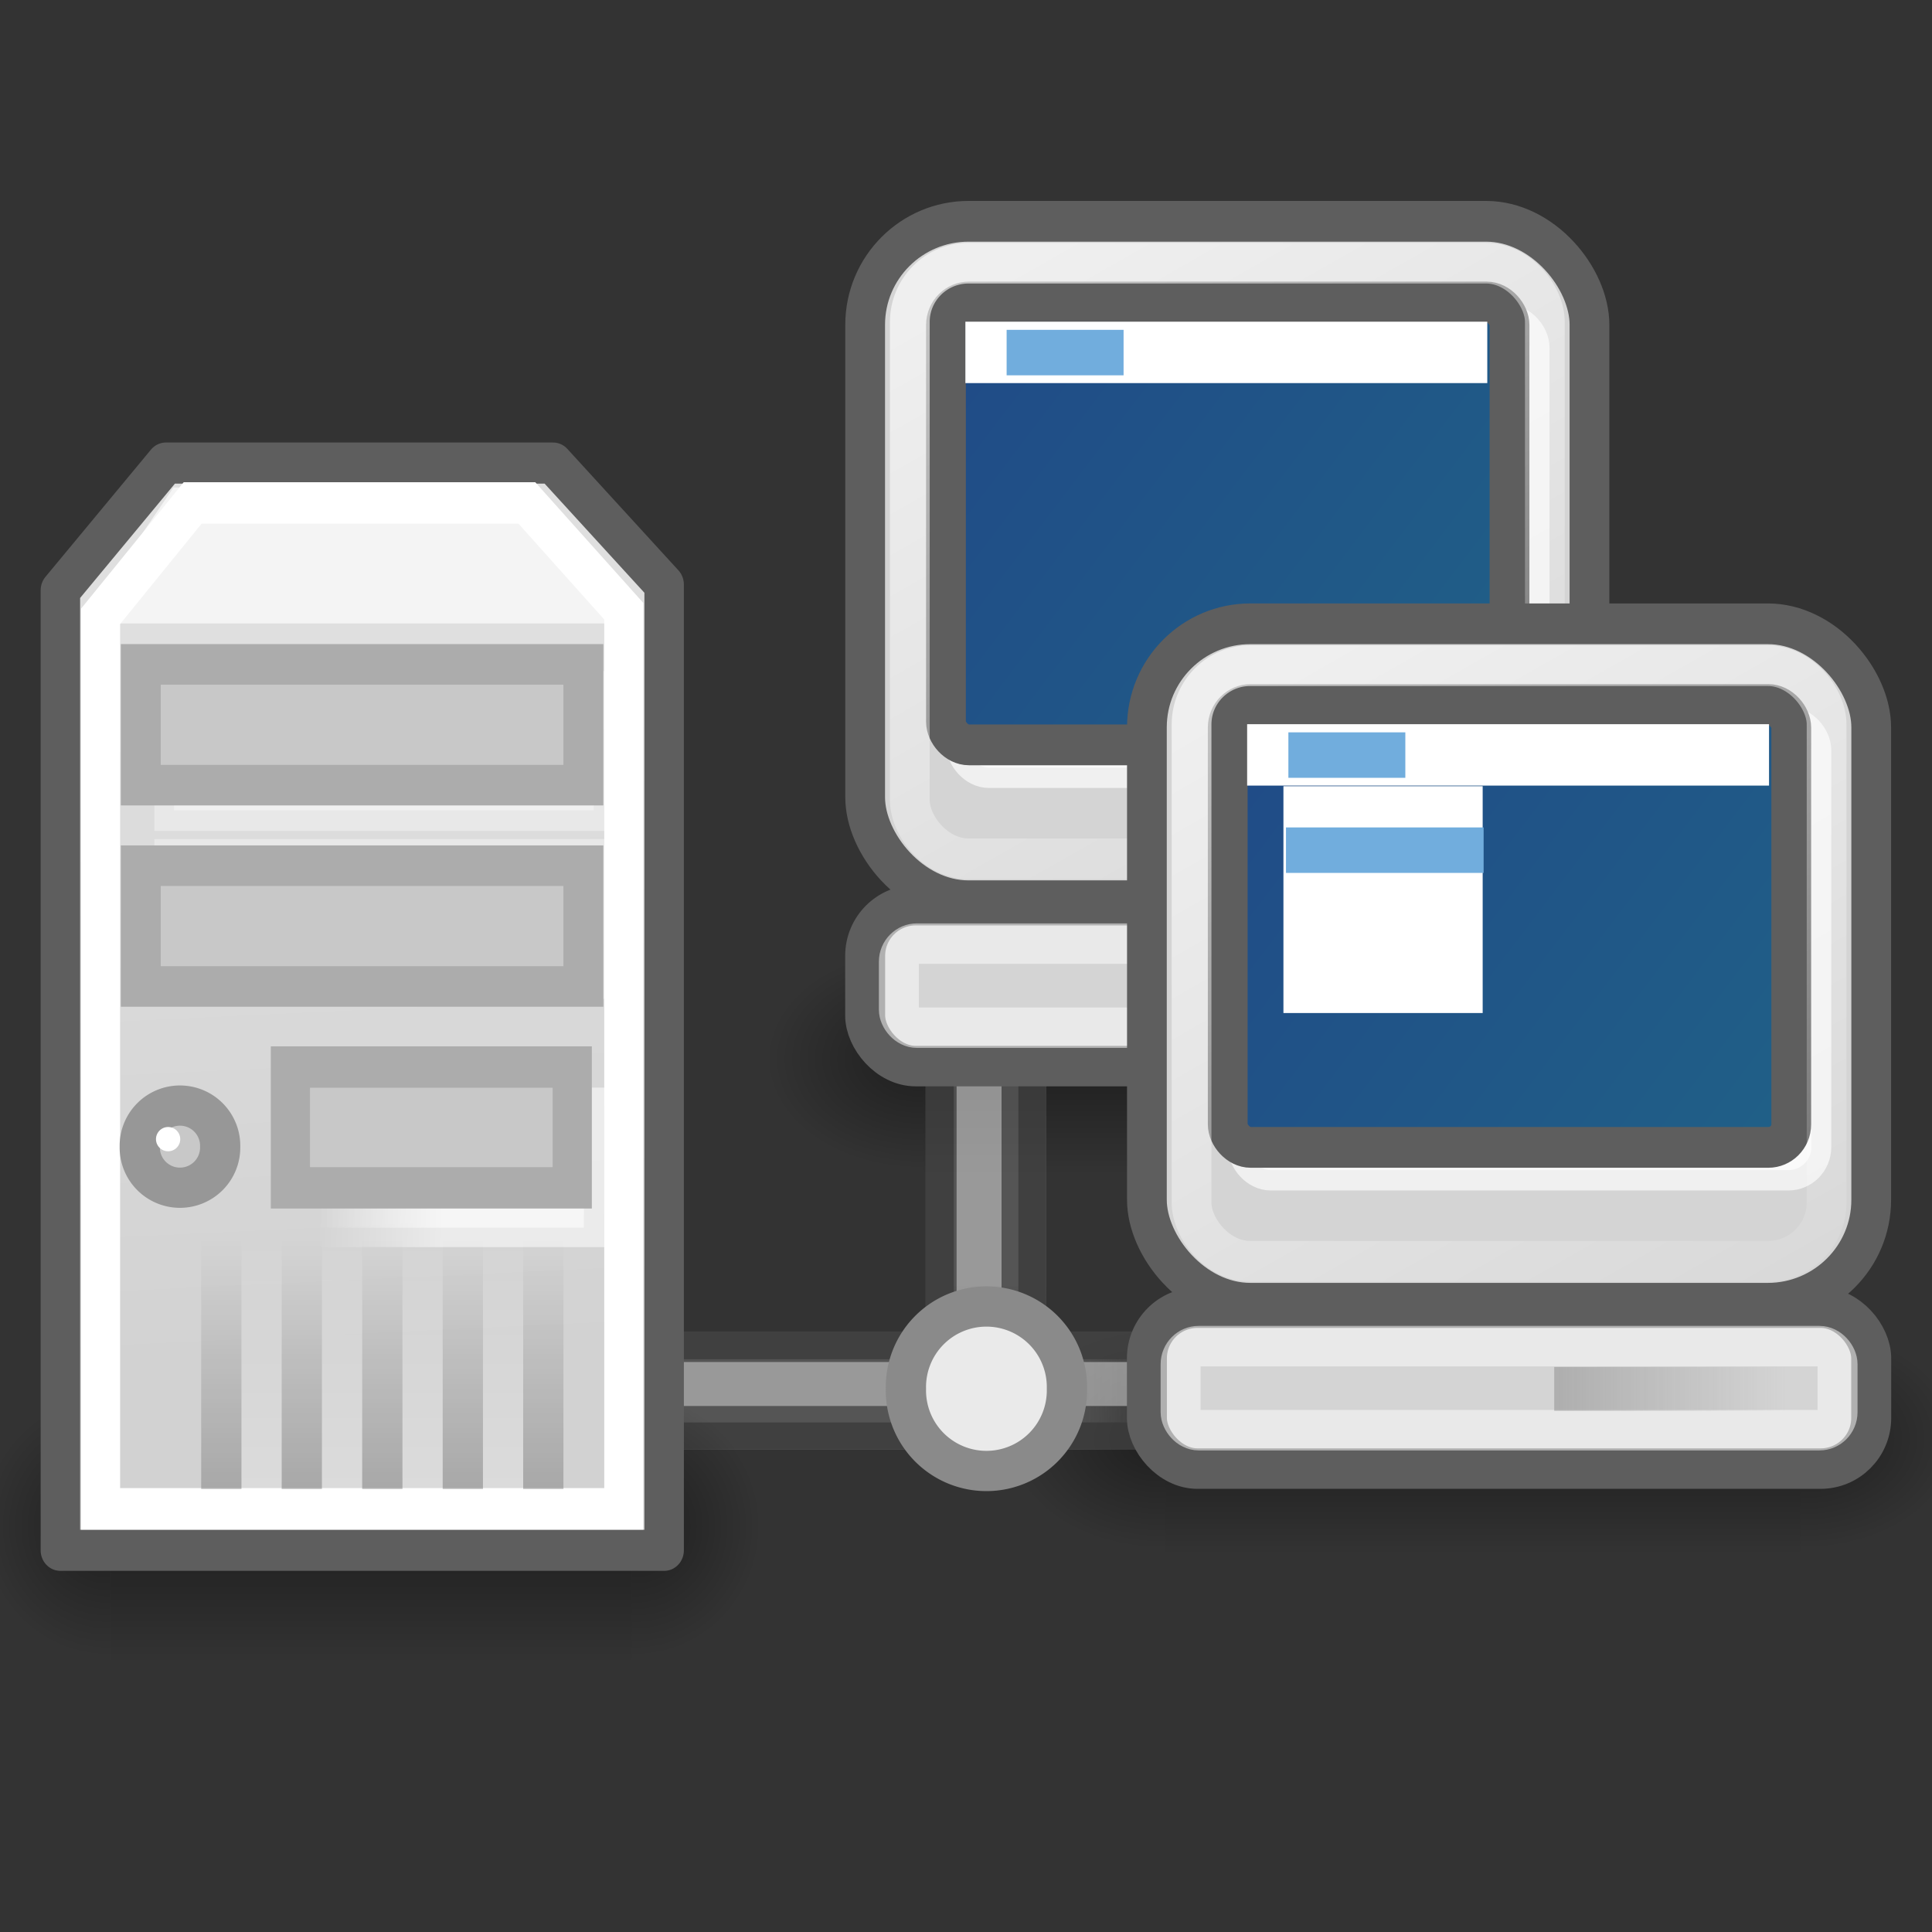 <?xml version="1.0" encoding="UTF-8" standalone="no"?>
<!-- Created with Inkscape (http://www.inkscape.org/) -->

<svg
   xmlns:dc="http://purl.org/dc/elements/1.1/"
   xmlns:cc="http://creativecommons.org/ns#"
   xmlns:rdf="http://www.w3.org/1999/02/22-rdf-syntax-ns#"
   xmlns:svg="http://www.w3.org/2000/svg"
   xmlns="http://www.w3.org/2000/svg"
   xmlns:xlink="http://www.w3.org/1999/xlink"
   xmlns:sodipodi="http://sodipodi.sourceforge.net/DTD/sodipodi-0.dtd"
   xmlns:inkscape="http://www.inkscape.org/namespaces/inkscape"
   sodipodi:docname="network-workgroup.svg"
   inkscape:version="0.92.2 (5c3e80d, 2017-08-06)"
   sodipodi:version="0.32"
   id="svg1288"
   height="48px"
   width="48px"
   inkscape:output_extension="org.inkscape.output.svg.inkscape"
   version="1.1">
  <rect width="100%" height="100%" fill="#333333" stroke="none"/>
  <defs
     id="defs3">
    <linearGradient
       inkscape:collect="always"
       id="linearGradient1051">
      <stop
         style="stop-color:#204a87;stop-opacity:1;"
         offset="0"
         id="stop1047" />
      <stop
         style="stop-color:#206187;stop-opacity:1"
         offset="1"
         id="stop1049" />
    </linearGradient>
    <inkscape:perspective
       sodipodi:type="inkscape:persp3d"
       inkscape:vp_x="0 : 24 : 1"
       inkscape:vp_y="0 : 1000 : 0"
       inkscape:vp_z="48 : 24 : 1"
       inkscape:persp3d-origin="24 : 16 : 1"
       id="perspective230" />
    <radialGradient
       inkscape:collect="always"
       xlink:href="#linearGradient5060"
       id="radialGradient6719"
       gradientUnits="userSpaceOnUse"
       gradientTransform="matrix(-2.774,0,0,1.97,112.762,-872.885)"
       cx="605.714"
       cy="486.648"
       fx="605.714"
       fy="486.648"
       r="117.143" />
    <linearGradient
       inkscape:collect="always"
       id="linearGradient5060">
      <stop
         style="stop-color:black;stop-opacity:1;"
         offset="0"
         id="stop5062" />
      <stop
         style="stop-color:black;stop-opacity:0;"
         offset="1"
         id="stop5064" />
    </linearGradient>
    <radialGradient
       inkscape:collect="always"
       xlink:href="#linearGradient5060"
       id="radialGradient6717"
       gradientUnits="userSpaceOnUse"
       gradientTransform="matrix(2.774,0,0,1.97,-1891.633,-872.885)"
       cx="605.714"
       cy="486.648"
       fx="605.714"
       fy="486.648"
       r="117.143" />
    <linearGradient
       id="linearGradient5048">
      <stop
         style="stop-color:black;stop-opacity:0;"
         offset="0"
         id="stop5050" />
      <stop
         id="stop5056"
         offset="0.5"
         style="stop-color:black;stop-opacity:1;" />
      <stop
         style="stop-color:black;stop-opacity:0;"
         offset="1"
         id="stop5052" />
    </linearGradient>
    <linearGradient
       inkscape:collect="always"
       xlink:href="#linearGradient5048"
       id="linearGradient6715"
       gradientUnits="userSpaceOnUse"
       gradientTransform="matrix(2.774,0,0,1.97,-1892.179,-872.885)"
       x1="302.857"
       y1="366.648"
       x2="302.857"
       y2="609.505" />
    <linearGradient
       id="linearGradient6457"
       inkscape:collect="always">
      <stop
         id="stop6459"
         offset="0"
         style="stop-color:#ffffff;stop-opacity:1;" />
      <stop
         id="stop6461"
         offset="1"
         style="stop-color:#ffffff;stop-opacity:0;" />
    </linearGradient>
    <linearGradient
       id="linearGradient6444">
      <stop
         id="stop6446"
         offset="0"
         style="stop-color:#b8cfe7;stop-opacity:1;" />
      <stop
         id="stop6448"
         offset="1"
         style="stop-color:#729fcf;stop-opacity:1;" />
    </linearGradient>
    <linearGradient
       id="linearGradient6187"
       inkscape:collect="always">
      <stop
         id="stop6189"
         offset="0"
         style="stop-color:#5e5e5e;stop-opacity:1;" />
      <stop
         id="stop6191"
         offset="1"
         style="stop-color:#5e5e5e;stop-opacity:0;" />
    </linearGradient>
    <linearGradient
       id="linearGradient6171"
       inkscape:collect="always">
      <stop
         id="stop6173"
         offset="0"
         style="stop-color:#ffffff;stop-opacity:1;" />
      <stop
         id="stop6175"
         offset="1"
         style="stop-color:#ffffff;stop-opacity:0;" />
    </linearGradient>
    <linearGradient
       id="linearGradient6151">
      <stop
         id="stop6153"
         offset="0"
         style="stop-color:#e0e2e2;stop-opacity:1;" />
      <stop
         id="stop6155"
         offset="1"
         style="stop-color:#bfc2c2;stop-opacity:1;" />
    </linearGradient>
    <linearGradient
       id="linearGradient158">
      <stop
         style="stop-color:#686868;stop-opacity:0;"
         offset="0"
         id="stop159" />
      <stop
         style="stop-color:#686868;stop-opacity:1;"
         offset="0.238"
         id="stop162" />
      <stop
         style="stop-color:#686868;stop-opacity:1;"
         offset="0.781"
         id="stop163" />
      <stop
         style="stop-color:#686868;stop-opacity:0;"
         offset="1"
         id="stop160" />
    </linearGradient>
    <linearGradient
       id="linearGradient272">
      <stop
         style="stop-color:#474747;stop-opacity:0;"
         offset="0"
         id="stop273" />
      <stop
         style="stop-color:#474747;stop-opacity:1;"
         offset="0.1"
         id="stop275" />
      <stop
         style="stop-color:#474747;stop-opacity:1;"
         offset="0.9"
         id="stop276" />
      <stop
         style="stop-color:#474747;stop-opacity:0;"
         offset="1"
         id="stop274" />
    </linearGradient>
    <linearGradient
       id="linearGradient178">
      <stop
         style="stop-color:#ffffff;stop-opacity:0;"
         offset="0"
         id="stop179" />
      <stop
         style="stop-color:#ffffff;stop-opacity:0.707;"
         offset="0.108"
         id="stop180" />
      <stop
         style="stop-color:#ffffff;stop-opacity:0.707;"
         offset="0.921"
         id="stop181" />
      <stop
         style="stop-color:#ffffff;stop-opacity:0;"
         offset="1"
         id="stop182" />
    </linearGradient>
    <linearGradient
       id="linearGradient4543"
       inkscape:collect="always">
      <stop
         id="stop4545"
         offset="0"
         style="stop-color:#000000;stop-opacity:1;" />
      <stop
         id="stop4547"
         offset="1"
         style="stop-color:#000000;stop-opacity:0;" />
    </linearGradient>
    <linearGradient
       id="linearGradient4509">
      <stop
         style="stop-color:#000000;stop-opacity:1;"
         offset="0"
         id="stop4511" />
      <stop
         style="stop-color:#000000;stop-opacity:0;"
         offset="1"
         id="stop4513" />
    </linearGradient>
    <linearGradient
       id="linearGradient4449"
       inkscape:collect="always">
      <stop
         id="stop4451"
         offset="0"
         style="stop-color:#ffffff;stop-opacity:1;" />
      <stop
         id="stop4453"
         offset="1"
         style="stop-color:#ffffff;stop-opacity:0;" />
    </linearGradient>
    <linearGradient
       id="linearGradient4420"
       inkscape:collect="always">
      <stop
         id="stop4422"
         offset="0"
         style="stop-color:#ffffff;stop-opacity:1;" />
      <stop
         id="stop4424"
         offset="1"
         style="stop-color:#ffffff;stop-opacity:0;" />
    </linearGradient>
    <linearGradient
       id="linearGradient4412"
       inkscape:collect="always">
      <stop
         id="stop4414"
         offset="0"
         style="stop-color:#ffffff;stop-opacity:1;" />
      <stop
         id="stop4416"
         offset="1"
         style="stop-color:#ffffff;stop-opacity:0;" />
    </linearGradient>
    <linearGradient
       id="linearGradient4400">
      <stop
         id="stop4402"
         offset="0"
         style="stop-color:#979797;stop-opacity:1;" />
      <stop
         id="stop4404"
         offset="1"
         style="stop-color:#c8c8c8;stop-opacity:1;" />
    </linearGradient>
    <linearGradient
       id="linearGradient4386">
      <stop
         id="stop4388"
         offset="0"
         style="stop-color:#d2d2d2;stop-opacity:1;" />
      <stop
         id="stop4390"
         offset="1"
         style="stop-color:#dfdfdf;stop-opacity:1;" />
    </linearGradient>
    <linearGradient
       gradientTransform="matrix(0.704,0,0,0.704,-7.021,9.46)"
       gradientUnits="userSpaceOnUse"
       y2="10.018"
       x2="23.234"
       y1="34.464"
       x1="24.35"
       id="linearGradient4392"
       xlink:href="#linearGradient4386"
       inkscape:collect="always" />
    <linearGradient
       gradientTransform="matrix(0.658,0,0,0.689,-6.061,9.522)"
       gradientUnits="userSpaceOnUse"
       y2="26.787"
       x2="22.312"
       y1="26.888"
       x1="27.325"
       id="linearGradient4418"
       xlink:href="#linearGradient4412"
       inkscape:collect="always" />
    <linearGradient
       gradientTransform="matrix(0.658,0,0,0.689,-6.061,9.522)"
       gradientUnits="userSpaceOnUse"
       y2="26.787"
       x2="22.312"
       y1="26.888"
       x1="27.325"
       id="linearGradient4426"
       xlink:href="#linearGradient4420"
       inkscape:collect="always" />
    <linearGradient
       gradientTransform="matrix(0.689,0,0,0.689,-4.796,9.522)"
       y2="30.928"
       x2="16.364"
       y1="39.919"
       x1="16.364"
       gradientUnits="userSpaceOnUse"
       id="linearGradient4459"
       xlink:href="#linearGradient4449"
       inkscape:collect="always" />
    <linearGradient
       y2="30.928"
       x2="16.364"
       y1="39.919"
       x1="16.364"
       gradientTransform="matrix(0.689,0,0,0.689,-3.418,9.522)"
       gradientUnits="userSpaceOnUse"
       id="linearGradient4463"
       xlink:href="#linearGradient4449"
       inkscape:collect="always" />
    <linearGradient
       y2="30.928"
       x2="16.364"
       y1="39.919"
       x1="16.364"
       gradientTransform="matrix(0.689,0,0,0.689,-2.041,9.522)"
       gradientUnits="userSpaceOnUse"
       id="linearGradient4467"
       xlink:href="#linearGradient4449"
       inkscape:collect="always" />
    <linearGradient
       y2="30.928"
       x2="16.364"
       y1="39.919"
       x1="16.364"
       gradientTransform="matrix(0.689,0,0,0.689,-0.663,9.522)"
       gradientUnits="userSpaceOnUse"
       id="linearGradient4471"
       xlink:href="#linearGradient4449"
       inkscape:collect="always" />
    <linearGradient
       y2="30.928"
       x2="16.364"
       y1="39.919"
       x1="16.364"
       gradientTransform="matrix(0.689,0,0,0.689,0.714,9.522)"
       gradientUnits="userSpaceOnUse"
       id="linearGradient4475"
       xlink:href="#linearGradient4449"
       inkscape:collect="always" />
    <linearGradient
       y2="30.928"
       x2="16.364"
       y1="39.919"
       x1="16.364"
       gradientTransform="matrix(0.689,0,0,0.689,2.092,9.522)"
       gradientUnits="userSpaceOnUse"
       id="linearGradient4479"
       xlink:href="#linearGradient4449"
       inkscape:collect="always" />
    <linearGradient
       gradientTransform="matrix(0.689,0,0,0.689,-5.547,9.522)"
       y2="30.928"
       x2="16.364"
       y1="39.919"
       x1="16.364"
       gradientUnits="userSpaceOnUse"
       id="linearGradient4495"
       xlink:href="#linearGradient4509"
       inkscape:collect="always" />
    <linearGradient
       y2="30.928"
       x2="16.364"
       y1="39.919"
       x1="16.364"
       gradientTransform="matrix(0.689,0,0,0.689,-4.17,9.522)"
       gradientUnits="userSpaceOnUse"
       id="linearGradient4497"
       xlink:href="#linearGradient4509"
       inkscape:collect="always" />
    <linearGradient
       y2="30.928"
       x2="16.364"
       y1="39.919"
       x1="16.364"
       gradientTransform="matrix(0.689,0,0,0.689,-2.792,9.522)"
       gradientUnits="userSpaceOnUse"
       id="linearGradient4499"
       xlink:href="#linearGradient4509"
       inkscape:collect="always" />
    <linearGradient
       y2="30.928"
       x2="16.364"
       y1="39.919"
       x1="16.364"
       gradientTransform="matrix(0.689,0,0,0.689,-1.414,9.522)"
       gradientUnits="userSpaceOnUse"
       id="linearGradient4501"
       xlink:href="#linearGradient4509"
       inkscape:collect="always" />
    <linearGradient
       y2="30.928"
       x2="16.364"
       y1="39.919"
       x1="16.364"
       gradientTransform="matrix(0.689,0,0,0.689,-3.691970e-2,9.522)"
       gradientUnits="userSpaceOnUse"
       id="linearGradient4503"
       xlink:href="#linearGradient4509"
       inkscape:collect="always" />
    <linearGradient
       y2="30.928"
       x2="16.364"
       y1="39.919"
       x1="16.364"
       gradientTransform="matrix(0.689,0,0,0.689,1.341,9.522)"
       gradientUnits="userSpaceOnUse"
       id="linearGradient4505"
       xlink:href="#linearGradient4509"
       inkscape:collect="always" />
    <radialGradient
       gradientUnits="userSpaceOnUse"
       gradientTransform="matrix(1,0,0,0.394,1.020972e-14,23.442)"
       r="14.344"
       fy="38.707"
       fx="23.537"
       cy="38.707"
       cx="23.537"
       id="radialGradient4549"
       xlink:href="#linearGradient4543"
       inkscape:collect="always" />
    <linearGradient
       y2="117.827"
       x2="15.343"
       y1="117.827"
       x1="1.642"
       gradientTransform="matrix(2.74,0,0,0.365,31.378,-10.353)"
       gradientUnits="userSpaceOnUse"
       id="linearGradient5397"
       xlink:href="#linearGradient158"
       inkscape:collect="always" />
    <linearGradient
       y2="372.578"
       x2="5.086"
       y1="372.578"
       x1="0.612"
       gradientTransform="matrix(8.169,0,0,0.221,31.378,-48.274)"
       gradientUnits="userSpaceOnUse"
       id="linearGradient5399"
       xlink:href="#linearGradient272"
       inkscape:collect="always" />
    <linearGradient
       y2="372.578"
       x2="5.086"
       y1="372.578"
       x1="0.612"
       gradientTransform="matrix(8.169,0,0,0.229,31.378,-46.267)"
       gradientUnits="userSpaceOnUse"
       id="linearGradient5401"
       xlink:href="#linearGradient272"
       inkscape:collect="always" />
    <linearGradient
       y2="117.827"
       x2="15.343"
       y1="117.827"
       x1="1.642"
       gradientTransform="matrix(2.74,0,0,0.148,31.378,14.833)"
       gradientUnits="userSpaceOnUse"
       id="linearGradient5403"
       xlink:href="#linearGradient178"
       inkscape:collect="always" />
    <linearGradient
       y2="31.566"
       x2="37.14"
       y1="10.655"
       x1="25.515"
       gradientUnits="userSpaceOnUse"
       id="linearGradient6210"
       xlink:href="#linearGradient6171"
       inkscape:collect="always" />
    <linearGradient
       y2="28.555"
       x2="38.547"
       y1="28.555"
       x1="32.587"
       gradientUnits="userSpaceOnUse"
       id="linearGradient6212"
       xlink:href="#linearGradient6187"
       inkscape:collect="always" />
    <linearGradient
       y2="31.566"
       x2="37.14"
       y1="10.655"
       x1="25.515"
       gradientUnits="userSpaceOnUse"
       id="linearGradient6240"
       xlink:href="#linearGradient6171"
       inkscape:collect="always" />
    <linearGradient
       y2="28.555"
       x2="38.547"
       y1="28.555"
       x1="32.587"
       gradientUnits="userSpaceOnUse"
       id="linearGradient6242"
       xlink:href="#linearGradient6187"
       inkscape:collect="always" />
    <radialGradient
       r="14.344"
       fy="38.707"
       fx="23.537"
       cy="38.707"
       cx="23.537"
       gradientTransform="matrix(1,0,0,0.394,-7.981466e-15,23.442)"
       gradientUnits="userSpaceOnUse"
       id="radialGradient6246"
       xlink:href="#linearGradient4543"
       inkscape:collect="always" />
    <linearGradient
       y2="117.827"
       x2="15.343"
       y1="117.827"
       x1="1.642"
       gradientTransform="matrix(2.74,-3.342469e-32,-7.06832e-33,0.365,31.378,-10.353)"
       gradientUnits="userSpaceOnUse"
       id="linearGradient6262"
       xlink:href="#linearGradient158"
       inkscape:collect="always" />
    <linearGradient
       y2="372.578"
       x2="5.086"
       y1="372.578"
       x1="0.612"
       gradientTransform="matrix(8.169,-9.964097e-32,-4.284491e-33,0.221,31.378,-48.274)"
       gradientUnits="userSpaceOnUse"
       id="linearGradient6264"
       xlink:href="#linearGradient272"
       inkscape:collect="always" />
    <linearGradient
       y2="372.578"
       x2="5.086"
       y1="372.578"
       x1="0.612"
       gradientTransform="matrix(8.169,-9.964097e-32,-4.42803e-33,0.229,31.378,-46.267)"
       gradientUnits="userSpaceOnUse"
       id="linearGradient6266"
       xlink:href="#linearGradient272"
       inkscape:collect="always" />
    <linearGradient
       y2="117.827"
       x2="15.343"
       y1="117.827"
       x1="1.642"
       gradientTransform="matrix(2.74,-3.342469e-32,-2.860426e-33,0.148,31.378,14.833)"
       gradientUnits="userSpaceOnUse"
       id="linearGradient6268"
       xlink:href="#linearGradient178"
       inkscape:collect="always" />
    <linearGradient
       gradientTransform="matrix(0.954,0,0,1,1.832,-4.574791e-16)"
       gradientUnits="userSpaceOnUse"
       y2="26.435"
       x2="38.278"
       y1="19.061"
       x1="36.067"
       id="linearGradient6463"
       xlink:href="#linearGradient6457"
       inkscape:collect="always" />
    <linearGradient
       gradientTransform="matrix(0.969,0,0,1,-5.816,-9.899)"
       y2="26.435"
       x2="38.278"
       y1="19.061"
       x1="36.067"
       gradientUnits="userSpaceOnUse"
       id="linearGradient6467"
       xlink:href="#linearGradient6457"
       inkscape:collect="always" />
    <linearGradient
       inkscape:collect="always"
       xlink:href="#linearGradient4386"
       id="linearGradient4059"
       gradientUnits="userSpaceOnUse"
       gradientTransform="matrix(0.704,0,0,0.704,-7.021,9.46)"
       x1="24.35"
       y1="34.464"
       x2="23.234"
       y2="10.018" />
    <linearGradient
       inkscape:collect="always"
       xlink:href="#linearGradient4420"
       id="linearGradient4061"
       gradientUnits="userSpaceOnUse"
       gradientTransform="matrix(0.658,0,0,0.689,-6.061,9.522)"
       x1="27.325"
       y1="26.888"
       x2="22.312"
       y2="26.787" />
    <linearGradient
       inkscape:collect="always"
       xlink:href="#linearGradient4412"
       id="linearGradient4063"
       gradientUnits="userSpaceOnUse"
       gradientTransform="matrix(0.658,0,0,0.689,-6.061,9.522)"
       x1="27.325"
       y1="26.888"
       x2="22.312"
       y2="26.787" />
    <linearGradient
       inkscape:collect="always"
       xlink:href="#linearGradient4449"
       id="linearGradient4065"
       gradientUnits="userSpaceOnUse"
       gradientTransform="matrix(0.689,0,0,0.689,-4.796,9.522)"
       x1="16.364"
       y1="39.919"
       x2="16.364"
       y2="30.928" />
    <linearGradient
       inkscape:collect="always"
       xlink:href="#linearGradient4449"
       id="linearGradient4067"
       gradientUnits="userSpaceOnUse"
       gradientTransform="matrix(0.689,0,0,0.689,-3.418,9.522)"
       x1="16.364"
       y1="39.919"
       x2="16.364"
       y2="30.928" />
    <linearGradient
       inkscape:collect="always"
       xlink:href="#linearGradient4449"
       id="linearGradient4069"
       gradientUnits="userSpaceOnUse"
       gradientTransform="matrix(0.689,0,0,0.689,-2.041,9.522)"
       x1="16.364"
       y1="39.919"
       x2="16.364"
       y2="30.928" />
    <linearGradient
       inkscape:collect="always"
       xlink:href="#linearGradient4449"
       id="linearGradient4071"
       gradientUnits="userSpaceOnUse"
       gradientTransform="matrix(0.689,0,0,0.689,-0.663,9.522)"
       x1="16.364"
       y1="39.919"
       x2="16.364"
       y2="30.928" />
    <linearGradient
       inkscape:collect="always"
       xlink:href="#linearGradient4449"
       id="linearGradient4073"
       gradientUnits="userSpaceOnUse"
       gradientTransform="matrix(0.689,0,0,0.689,0.714,9.522)"
       x1="16.364"
       y1="39.919"
       x2="16.364"
       y2="30.928" />
    <linearGradient
       inkscape:collect="always"
       xlink:href="#linearGradient4449"
       id="linearGradient4075"
       gradientUnits="userSpaceOnUse"
       gradientTransform="matrix(0.689,0,0,0.689,2.092,9.522)"
       x1="16.364"
       y1="39.919"
       x2="16.364"
       y2="30.928" />
    <linearGradient
       inkscape:collect="always"
       xlink:href="#linearGradient4509"
       id="linearGradient4077"
       gradientUnits="userSpaceOnUse"
       gradientTransform="matrix(0.689,0,0,0.689,-5.547,9.522)"
       x1="16.364"
       y1="39.919"
       x2="16.364"
       y2="30.928" />
    <linearGradient
       inkscape:collect="always"
       xlink:href="#linearGradient4509"
       id="linearGradient4079"
       gradientUnits="userSpaceOnUse"
       gradientTransform="matrix(0.689,0,0,0.689,-4.17,9.522)"
       x1="16.364"
       y1="39.919"
       x2="16.364"
       y2="30.928" />
    <linearGradient
       inkscape:collect="always"
       xlink:href="#linearGradient4509"
       id="linearGradient4081"
       gradientUnits="userSpaceOnUse"
       gradientTransform="matrix(0.689,0,0,0.689,-2.792,9.522)"
       x1="16.364"
       y1="39.919"
       x2="16.364"
       y2="30.928" />
    <linearGradient
       inkscape:collect="always"
       xlink:href="#linearGradient4509"
       id="linearGradient4083"
       gradientUnits="userSpaceOnUse"
       gradientTransform="matrix(0.689,0,0,0.689,-1.414,9.522)"
       x1="16.364"
       y1="39.919"
       x2="16.364"
       y2="30.928" />
    <linearGradient
       inkscape:collect="always"
       xlink:href="#linearGradient4509"
       id="linearGradient4085"
       gradientUnits="userSpaceOnUse"
       gradientTransform="matrix(0.689,0,0,0.689,-3.69197e-2,9.522)"
       x1="16.364"
       y1="39.919"
       x2="16.364"
       y2="30.928" />
    <linearGradient
       inkscape:collect="always"
       xlink:href="#linearGradient4509"
       id="linearGradient4087"
       gradientUnits="userSpaceOnUse"
       gradientTransform="matrix(0.689,0,0,0.689,1.341,9.522)"
       x1="16.364"
       y1="39.919"
       x2="16.364"
       y2="30.928" />
    <linearGradient
       inkscape:collect="always"
       xlink:href="#linearGradient4509"
       id="linearGradient4127"
       gradientUnits="userSpaceOnUse"
       gradientTransform="matrix(0.689,0,0,0.689,1.341,9.522)"
       x1="16.364"
       y1="39.919"
       x2="16.364"
       y2="30.928" />
    <linearGradient
       inkscape:collect="always"
       xlink:href="#linearGradient4509"
       id="linearGradient4129"
       gradientUnits="userSpaceOnUse"
       gradientTransform="matrix(0.689,0,0,0.689,-3.69197e-2,9.522)"
       x1="16.364"
       y1="39.919"
       x2="16.364"
       y2="30.928" />
    <linearGradient
       inkscape:collect="always"
       xlink:href="#linearGradient4509"
       id="linearGradient4131"
       gradientUnits="userSpaceOnUse"
       gradientTransform="matrix(0.689,0,0,0.689,-1.414,9.522)"
       x1="16.364"
       y1="39.919"
       x2="16.364"
       y2="30.928" />
    <linearGradient
       inkscape:collect="always"
       xlink:href="#linearGradient4509"
       id="linearGradient4133"
       gradientUnits="userSpaceOnUse"
       gradientTransform="matrix(0.689,0,0,0.689,-2.792,9.522)"
       x1="16.364"
       y1="39.919"
       x2="16.364"
       y2="30.928" />
    <linearGradient
       inkscape:collect="always"
       xlink:href="#linearGradient4509"
       id="linearGradient4135"
       gradientUnits="userSpaceOnUse"
       gradientTransform="matrix(0.689,0,0,0.689,-4.17,9.522)"
       x1="16.364"
       y1="39.919"
       x2="16.364"
       y2="30.928" />
    <linearGradient
       inkscape:collect="always"
       xlink:href="#linearGradient4509"
       id="linearGradient4137"
       gradientUnits="userSpaceOnUse"
       gradientTransform="matrix(0.689,0,0,0.689,-5.547,9.522)"
       x1="16.364"
       y1="39.919"
       x2="16.364"
       y2="30.928" />
    <linearGradient
       inkscape:collect="always"
       xlink:href="#linearGradient4449"
       id="linearGradient4139"
       gradientUnits="userSpaceOnUse"
       gradientTransform="matrix(0.689,0,0,0.689,2.092,9.522)"
       x1="16.364"
       y1="39.919"
       x2="16.364"
       y2="30.928" />
    <linearGradient
       inkscape:collect="always"
       xlink:href="#linearGradient4449"
       id="linearGradient4141"
       gradientUnits="userSpaceOnUse"
       gradientTransform="matrix(0.689,0,0,0.689,0.714,9.522)"
       x1="16.364"
       y1="39.919"
       x2="16.364"
       y2="30.928" />
    <linearGradient
       inkscape:collect="always"
       xlink:href="#linearGradient4449"
       id="linearGradient4143"
       gradientUnits="userSpaceOnUse"
       gradientTransform="matrix(0.689,0,0,0.689,-0.663,9.522)"
       x1="16.364"
       y1="39.919"
       x2="16.364"
       y2="30.928" />
    <linearGradient
       inkscape:collect="always"
       xlink:href="#linearGradient4449"
       id="linearGradient4145"
       gradientUnits="userSpaceOnUse"
       gradientTransform="matrix(0.689,0,0,0.689,-2.041,9.522)"
       x1="16.364"
       y1="39.919"
       x2="16.364"
       y2="30.928" />
    <linearGradient
       inkscape:collect="always"
       xlink:href="#linearGradient4449"
       id="linearGradient4147"
       gradientUnits="userSpaceOnUse"
       gradientTransform="matrix(0.689,0,0,0.689,-3.418,9.522)"
       x1="16.364"
       y1="39.919"
       x2="16.364"
       y2="30.928" />
    <linearGradient
       inkscape:collect="always"
       xlink:href="#linearGradient4449"
       id="linearGradient4149"
       gradientUnits="userSpaceOnUse"
       gradientTransform="matrix(0.689,0,0,0.689,-4.796,9.522)"
       x1="16.364"
       y1="39.919"
       x2="16.364"
       y2="30.928" />
    <linearGradient
       inkscape:collect="always"
       xlink:href="#linearGradient4420"
       id="linearGradient4151"
       gradientUnits="userSpaceOnUse"
       gradientTransform="matrix(0.658,0,0,0.689,-6.061,9.522)"
       x1="27.325"
       y1="26.888"
       x2="22.312"
       y2="26.787" />
    <linearGradient
       inkscape:collect="always"
       xlink:href="#linearGradient4412"
       id="linearGradient4153"
       gradientUnits="userSpaceOnUse"
       gradientTransform="matrix(0.658,0,0,0.689,-6.061,9.522)"
       x1="27.325"
       y1="26.888"
       x2="22.312"
       y2="26.787" />
    <linearGradient
       inkscape:collect="always"
       xlink:href="#linearGradient4386"
       id="linearGradient4155"
       gradientUnits="userSpaceOnUse"
       gradientTransform="matrix(0.704,0,0,0.704,-7.021,9.46)"
       x1="24.35"
       y1="34.464"
       x2="23.234"
       y2="10.018" />
    <linearGradient
       inkscape:collect="always"
       xlink:href="#linearGradient6171"
       id="linearGradient4192"
       gradientUnits="userSpaceOnUse"
       x1="25.515"
       y1="10.655"
       x2="37.14"
       y2="31.566" />
    <linearGradient
       inkscape:collect="always"
       xlink:href="#linearGradient6187"
       id="linearGradient4194"
       gradientUnits="userSpaceOnUse"
       x1="32.587"
       y1="28.555"
       x2="38.547"
       y2="28.555" />
    <linearGradient
       inkscape:collect="always"
       xlink:href="#linearGradient6171"
       id="linearGradient4210"
       gradientUnits="userSpaceOnUse"
       x1="25.515"
       y1="10.655"
       x2="37.14"
       y2="31.566" />
    <linearGradient
       inkscape:collect="always"
       xlink:href="#linearGradient6187"
       id="linearGradient4212"
       gradientUnits="userSpaceOnUse"
       x1="32.587"
       y1="28.555"
       x2="38.547"
       y2="28.555" />
    <linearGradient
       inkscape:collect="always"
       xlink:href="#linearGradient6187"
       id="linearGradient4228"
       gradientUnits="userSpaceOnUse"
       x1="32.587"
       y1="28.555"
       x2="38.547"
       y2="28.555" />
    <radialGradient
       inkscape:collect="always"
       xlink:href="#linearGradient4543"
       id="radialGradient4272"
       gradientUnits="userSpaceOnUse"
       gradientTransform="matrix(1,0,0,0.394,5.342954e-16,23.442)"
       cx="23.537"
       cy="38.707"
       fx="23.537"
       fy="38.707"
       r="14.344" />
    <linearGradient
       inkscape:collect="always"
       xlink:href="#linearGradient6171"
       id="linearGradient4274"
       gradientUnits="userSpaceOnUse"
       x1="25.515"
       y1="10.655"
       x2="37.14"
       y2="31.566" />
    <linearGradient
       inkscape:collect="always"
       xlink:href="#linearGradient6187"
       id="linearGradient4276"
       gradientUnits="userSpaceOnUse"
       x1="32.587"
       y1="28.555"
       x2="38.547"
       y2="28.555" />
    <linearGradient
       inkscape:collect="always"
       xlink:href="#linearGradient6457"
       id="linearGradient4278"
       gradientUnits="userSpaceOnUse"
       gradientTransform="matrix(0.954,0,0,1,1.832,-4.556902e-16)"
       x1="36.067"
       y1="19.061"
       x2="38.278"
       y2="26.435" />
    <radialGradient
       inkscape:collect="always"
       xlink:href="#linearGradient4543"
       id="radialGradient4296"
       gradientUnits="userSpaceOnUse"
       gradientTransform="matrix(1,0,0,0.394,6.522566e-16,23.442)"
       cx="23.537"
       cy="38.707"
       fx="23.537"
       fy="38.707"
       r="14.344" />
    <linearGradient
       inkscape:collect="always"
       xlink:href="#linearGradient6171"
       id="linearGradient4298"
       gradientUnits="userSpaceOnUse"
       x1="25.515"
       y1="10.655"
       x2="37.14"
       y2="31.566" />
    <linearGradient
       inkscape:collect="always"
       xlink:href="#linearGradient6187"
       id="linearGradient4300"
       gradientUnits="userSpaceOnUse"
       x1="32.587"
       y1="28.555"
       x2="38.547"
       y2="28.555" />
    <linearGradient
       inkscape:collect="always"
       xlink:href="#linearGradient6457"
       id="linearGradient4302"
       gradientUnits="userSpaceOnUse"
       gradientTransform="matrix(0.954,0,0,1,1.832,-8.921358e-16)"
       x1="36.067"
       y1="19.061"
       x2="38.278"
       y2="26.435" />
    <radialGradient
       inkscape:collect="always"
       xlink:href="#linearGradient4543"
       id="radialGradient4318"
       gradientUnits="userSpaceOnUse"
       gradientTransform="matrix(1,0,0,0.394,-1.179606e-16,23.442)"
       cx="23.537"
       cy="38.707"
       fx="23.537"
       fy="38.707"
       r="14.344" />
    <linearGradient
       inkscape:collect="always"
       xlink:href="#linearGradient6171"
       id="linearGradient4320"
       gradientUnits="userSpaceOnUse"
       x1="25.515"
       y1="10.655"
       x2="37.14"
       y2="31.566" />
    <linearGradient
       inkscape:collect="always"
       xlink:href="#linearGradient6187"
       id="linearGradient4322"
       gradientUnits="userSpaceOnUse"
       x1="32.587"
       y1="28.555"
       x2="38.547"
       y2="28.555" />
    <linearGradient
       inkscape:collect="always"
       xlink:href="#linearGradient4509"
       id="linearGradient4351"
       gradientUnits="userSpaceOnUse"
       gradientTransform="matrix(0.689,0,0,0.689,-4.17,9.522)"
       x1="16.364"
       y1="39.919"
       x2="16.364"
       y2="30.928" />
    <linearGradient
       inkscape:collect="always"
       xlink:href="#linearGradient4509"
       id="linearGradient4355"
       gradientUnits="userSpaceOnUse"
       gradientTransform="matrix(0.689,0,0,0.689,-4.17,9.522)"
       x1="16.364"
       y1="39.919"
       x2="16.364"
       y2="30.928" />
    <linearGradient
       inkscape:collect="always"
       xlink:href="#linearGradient4449"
       id="linearGradient4359"
       gradientUnits="userSpaceOnUse"
       gradientTransform="matrix(0.689,0,0,0.689,-4.796,9.522)"
       x1="16.364"
       y1="39.919"
       x2="16.364"
       y2="30.928" />
    <linearGradient
       inkscape:collect="always"
       xlink:href="#linearGradient4449"
       id="linearGradient4363"
       gradientUnits="userSpaceOnUse"
       gradientTransform="matrix(0.689,0,0,0.689,-4.796,9.522)"
       x1="16.364"
       y1="39.919"
       x2="16.364"
       y2="30.928" />
    <linearGradient
       inkscape:collect="always"
       xlink:href="#linearGradient4449"
       id="linearGradient4367"
       gradientUnits="userSpaceOnUse"
       gradientTransform="matrix(0.689,0,0,0.689,-4.796,9.522)"
       x1="16.364"
       y1="39.919"
       x2="16.364"
       y2="30.928" />
    <linearGradient
       inkscape:collect="always"
       xlink:href="#linearGradient4509"
       id="linearGradient4371"
       gradientUnits="userSpaceOnUse"
       gradientTransform="matrix(0.689,0,0,0.689,-4.17,9.522)"
       x1="16.364"
       y1="39.919"
       x2="16.364"
       y2="30.928" />
    <linearGradient
       inkscape:collect="always"
       xlink:href="#linearGradient4509"
       id="linearGradient4375"
       gradientUnits="userSpaceOnUse"
       gradientTransform="matrix(0.689,0,0,0.689,-4.17,9.522)"
       x1="16.364"
       y1="39.919"
       x2="16.364"
       y2="30.928" />
    <linearGradient
       inkscape:collect="always"
       xlink:href="#linearGradient4509"
       id="linearGradient4379"
       gradientUnits="userSpaceOnUse"
       gradientTransform="matrix(0.689,0,0,0.689,-4.17,9.522)"
       x1="16.364"
       y1="39.919"
       x2="16.364"
       y2="30.928" />
    <linearGradient
       inkscape:collect="always"
       xlink:href="#linearGradient4509"
       id="linearGradient4383"
       gradientUnits="userSpaceOnUse"
       gradientTransform="matrix(0.689,0,0,0.689,-5.547,9.522)"
       x1="16.364"
       y1="39.919"
       x2="16.364"
       y2="30.928" />
    <linearGradient
       inkscape:collect="always"
       xlink:href="#linearGradient5048"
       id="linearGradient17044"
       gradientUnits="userSpaceOnUse"
       gradientTransform="matrix(2.774,0,0,1.97,-1892.179,-872.885)"
       x1="302.857"
       y1="366.648"
       x2="302.857"
       y2="609.505" />
    <radialGradient
       inkscape:collect="always"
       xlink:href="#linearGradient5060"
       id="radialGradient17046"
       gradientUnits="userSpaceOnUse"
       gradientTransform="matrix(2.774,0,0,1.97,-1891.633,-872.885)"
       cx="605.714"
       cy="486.648"
       fx="605.714"
       fy="486.648"
       r="117.143" />
    <radialGradient
       inkscape:collect="always"
       xlink:href="#linearGradient5060"
       id="radialGradient17048"
       gradientUnits="userSpaceOnUse"
       gradientTransform="matrix(-2.774,0,0,1.97,112.762,-872.885)"
       cx="605.714"
       cy="486.648"
       fx="605.714"
       fy="486.648"
       r="117.143" />
    <linearGradient
       inkscape:collect="always"
       xlink:href="#linearGradient5048"
       id="linearGradient17058"
       gradientUnits="userSpaceOnUse"
       gradientTransform="matrix(2.774,0,0,1.97,-1892.179,-872.885)"
       x1="302.857"
       y1="366.648"
       x2="302.857"
       y2="609.505" />
    <radialGradient
       inkscape:collect="always"
       xlink:href="#linearGradient5060"
       id="radialGradient17060"
       gradientUnits="userSpaceOnUse"
       gradientTransform="matrix(2.774,0,0,1.97,-1891.633,-872.885)"
       cx="605.714"
       cy="486.648"
       fx="605.714"
       fy="486.648"
       r="117.143" />
    <radialGradient
       inkscape:collect="always"
       xlink:href="#linearGradient5060"
       id="radialGradient17062"
       gradientUnits="userSpaceOnUse"
       gradientTransform="matrix(-2.774,0,0,1.97,112.762,-872.885)"
       cx="605.714"
       cy="486.648"
       fx="605.714"
       fy="486.648"
       r="117.143" />
    <linearGradient
       inkscape:collect="always"
       xlink:href="#linearGradient1051"
       id="linearGradient1053"
       x1="24.3"
       y1="11.662"
       x2="38.918"
       y2="23.036"
       gradientUnits="userSpaceOnUse" />
    <linearGradient
       inkscape:collect="always"
       xlink:href="#linearGradient1051"
       id="linearGradient1055"
       x1="24.3"
       y1="11.662"
       x2="38.918"
       y2="23.036"
       gradientUnits="userSpaceOnUse" />
  </defs>
  <sodipodi:namedview
     fill="#204a87"
     inkscape:showpageshadow="false"
     showborder="true"
     inkscape:window-y="-8"
     inkscape:window-x="-8"
     inkscape:window-height="1017"
     inkscape:window-width="1920"
     inkscape:document-units="px"
     inkscape:grid-bbox="true"
     showgrid="false"
     inkscape:current-layer="g4338"
     inkscape:cy="-223.05783"
     inkscape:cx="50.675757"
     inkscape:zoom="1"
     inkscape:pageshadow="2"
     inkscape:pageopacity="0.0"
     borderopacity="0.816"
     bordercolor="#666666"
     pagecolor="#ffffff"
     id="base"
     inkscape:window-maximized="1">
    <inkscape:grid
       id="GridFromPre046Settings"
       type="xygrid"
       originx="0"
       originy="0"
       spacingx="1"
       spacingy="1"
       color="#0000ff"
       empcolor="#0000ff"
       opacity="0.2"
       empopacity="0.4"
       empspacing="4" />
  </sodipodi:namedview>
  <g
     inkscape:groupmode="layer"
     inkscape:label="Layer 1"
     id="layer1">
    <g
       style="display:inline"
       transform="matrix(1.177561e-2,0,0,1.190072e-2,47.318,34.722)"
       id="g6707">
      <rect
         style="opacity:0.402;color:black;fill:url(#linearGradient6715);fill-opacity:1;fill-rule:nonzero;stroke:none;stroke-width:1;stroke-linecap:round;stroke-linejoin:miter;marker:none;marker-start:none;marker-mid:none;marker-end:none;stroke-miterlimit:4;stroke-dasharray:none;stroke-dashoffset:0;stroke-opacity:1;visibility:visible;display:inline;overflow:visible"
         id="rect6709"
         width="1339.633"
         height="478.357"
         x="-1559.252"
         y="-150.697" />
      <path
         style="opacity:0.402;color:black;fill:url(#radialGradient6717);fill-opacity:1;fill-rule:nonzero;stroke:none;stroke-width:1;stroke-linecap:round;stroke-linejoin:miter;marker:none;marker-start:none;marker-mid:none;marker-end:none;stroke-miterlimit:4;stroke-dasharray:none;stroke-dashoffset:0;stroke-opacity:1;visibility:visible;display:inline;overflow:visible"
         d="M -219.619,-150.68 C -219.619,-150.68 -219.619,327.65 -219.619,327.65 C -76.745,328.551 125.781,220.481 125.781,88.454 C 125.781,-43.572 -33.655,-150.68 -219.619,-150.68 z "
         id="path6711"
         sodipodi:nodetypes="cccc" />
      <path
         sodipodi:nodetypes="cccc"
         id="path6713"
         d="M -1559.252,-150.68 C -1559.252,-150.68 -1559.252,327.65 -1559.252,327.65 C -1702.127,328.551 -1904.652,220.481 -1904.652,88.454 C -1904.652,-43.572 -1745.216,-150.68 -1559.252,-150.68 z "
         style="opacity:0.402;color:black;fill:url(#radialGradient6719);fill-opacity:1;fill-rule:nonzero;stroke:none;stroke-width:1;stroke-linecap:round;stroke-linejoin:miter;marker:none;marker-start:none;marker-mid:none;marker-end:none;stroke-miterlimit:4;stroke-dasharray:none;stroke-dashoffset:0;stroke-opacity:1;visibility:visible;display:inline;overflow:visible" />
    </g>
    <g
       id="g17036"
       transform="matrix(1.177561e-2,0,0,1.190072e-2,41.313,25.286)"
       style="display:inline">
      <rect
         y="-150.697"
         x="-1559.252"
         height="478.357"
         width="1339.633"
         id="rect17038"
         style="opacity:0.402;color:black;fill:url(#linearGradient17044);fill-opacity:1;fill-rule:nonzero;stroke:none;stroke-width:1;stroke-linecap:round;stroke-linejoin:miter;marker:none;marker-start:none;marker-mid:none;marker-end:none;stroke-miterlimit:4;stroke-dasharray:none;stroke-dashoffset:0;stroke-opacity:1;visibility:visible;display:inline;overflow:visible" />
      <path
         sodipodi:nodetypes="cccc"
         id="path17040"
         d="M -219.619,-150.68 C -219.619,-150.68 -219.619,327.65 -219.619,327.65 C -76.745,328.551 125.781,220.481 125.781,88.454 C 125.781,-43.572 -33.655,-150.68 -219.619,-150.68 z "
         style="opacity:0.402;color:black;fill:url(#radialGradient17046);fill-opacity:1;fill-rule:nonzero;stroke:none;stroke-width:1;stroke-linecap:round;stroke-linejoin:miter;marker:none;marker-start:none;marker-mid:none;marker-end:none;stroke-miterlimit:4;stroke-dasharray:none;stroke-dashoffset:0;stroke-opacity:1;visibility:visible;display:inline;overflow:visible" />
      <path
         style="opacity:0.402;color:black;fill:url(#radialGradient17048);fill-opacity:1;fill-rule:nonzero;stroke:none;stroke-width:1;stroke-linecap:round;stroke-linejoin:miter;marker:none;marker-start:none;marker-mid:none;marker-end:none;stroke-miterlimit:4;stroke-dasharray:none;stroke-dashoffset:0;stroke-opacity:1;visibility:visible;display:inline;overflow:visible"
         d="M -1559.252,-150.68 C -1559.252,-150.68 -1559.252,327.65 -1559.252,327.65 C -1702.127,328.551 -1904.652,220.481 -1904.652,88.454 C -1904.652,-43.572 -1745.216,-150.68 -1559.252,-150.68 z "
         id="path17042"
         sodipodi:nodetypes="cccc" />
    </g>
    <g
       id="g6252"
       style="opacity:0.634"
       transform="matrix(-3.754588e-18,-0.246,0.69,-2.362713e-18,2.083,42.959)"
       inkscape:r_cx="true"
       inkscape:r_cy="true">
      <rect
         style="color:#000000;fill:url(#linearGradient6262);fill-opacity:1;fill-rule:nonzero;stroke:none;stroke-width:1;stroke-linecap:butt;stroke-linejoin:miter;marker:none;marker-start:none;marker-mid:none;marker-end:none;stroke-miterlimit:4;stroke-dashoffset:0;stroke-opacity:1;visibility:visible;display:block;overflow:visible"
         id="rect6254"
         width="36.543"
         height="4"
         x="36.378"
         y="30.647"
         inkscape:r_cx="true"
         inkscape:r_cy="true" />
      <rect
         style="color:#000000;fill:url(#linearGradient6264);fill-opacity:1;fill-rule:nonzero;stroke:none;stroke-width:1;stroke-linecap:butt;stroke-linejoin:miter;marker:none;marker-start:none;marker-mid:none;marker-end:none;stroke-miterlimit:4;stroke-dashoffset:0;stroke-opacity:1;visibility:visible;display:block;overflow:visible"
         id="rect6256"
         width="36.543"
         height="0.99"
         x="36.378"
         y="33.649"
         inkscape:r_cx="true"
         inkscape:r_cy="true" />
      <rect
         style="color:#000000;fill:url(#linearGradient6266);fill-opacity:1;fill-rule:nonzero;stroke:none;stroke-width:1;stroke-linecap:butt;stroke-linejoin:miter;marker:none;marker-start:none;marker-mid:none;marker-end:none;stroke-miterlimit:4;stroke-dashoffset:0;stroke-opacity:1;visibility:visible;display:block;overflow:visible"
         id="rect6258"
         width="36.543"
         height="1.023"
         x="36.378"
         y="30.301"
         inkscape:r_cx="true"
         inkscape:r_cy="true" />
      <rect
         style="color:#000000;fill:url(#linearGradient6268);fill-opacity:1;fill-rule:nonzero;stroke:none;stroke-width:1;stroke-linecap:butt;stroke-linejoin:miter;marker:none;marker-start:none;marker-mid:none;marker-end:none;stroke-miterlimit:4;stroke-dashoffset:0;stroke-opacity:1;visibility:visible;display:block;overflow:visible"
         id="rect6260"
         width="36.543"
         height="1.619"
         x="36.378"
         y="31.425"
         inkscape:r_cx="true"
         inkscape:r_cy="true" />
    </g>
    <g
       id="g4338">
      <rect
         transform="matrix(0.969,0,0,0.981,3.8167e-2,-3.505)"
         style="color:#000000;fill:#d4d4d4;fill-opacity:1;fill-rule:evenodd;stroke:#5e5e5e;stroke-width:1.025;stroke-linecap:butt;stroke-linejoin:miter;marker:none;marker-start:none;marker-mid:none;marker-end:none;stroke-miterlimit:4;stroke-dasharray:none;stroke-dashoffset:0;stroke-opacity:1;visibility:visible;display:inline;overflow:visible"
         id="rect4248"
         width="18.571"
         height="4.076"
         x="22.143"
         y="26.497"
         rx="1.298"
         ry="1.282"
         inkscape:r_cx="true"
         inkscape:r_cy="true" />
      <rect
         transform="matrix(0.969,0,0,0.993,3.8167e-2,-3.865)"
         ry="2.589"
         rx="2.653"
         y="9.429"
         x="22.143"
         height="17"
         width="18.571"
         id="rect4250"
         style="color:#000000;fill:#d4d4d4;fill-opacity:1;fill-rule:evenodd;stroke:#5e5e5e;stroke-width:1.019;stroke-linecap:butt;stroke-linejoin:miter;marker:none;marker-start:none;marker-mid:none;marker-end:none;stroke-miterlimit:4;stroke-dasharray:none;stroke-dashoffset:0;stroke-opacity:1;visibility:visible;display:inline;overflow:visible"
         inkscape:r_cx="true"
         inkscape:r_cy="true" />
      <rect
         transform="matrix(0.992,0,0,1.017,-0.404,-4.409)"
         ry="0.562"
         rx="0.576"
         y="12.268"
         x="24.603"
         height="10.819"
         width="14.114"
         id="rect4252"
         style="opacity:0.663;color:#000000;fill:#ffffff;fill-opacity:1;fill-rule:evenodd;stroke:#ffffff;stroke-width:0.996;stroke-linecap:butt;stroke-linejoin:miter;marker:none;marker-start:none;marker-mid:none;marker-end:none;stroke-miterlimit:4;stroke-dasharray:none;stroke-dashoffset:0;stroke-opacity:1;visibility:visible;display:inline;overflow:visible"
         inkscape:r_cx="true"
         inkscape:r_cy="true" />
      <rect
         transform="matrix(0.992,0,0,1.017,-0.603,-4.357)"
         style="color:#000000;fill:url(#linearGradient1053);fill-opacity:1;fill-rule:evenodd;stroke:#5e5e5e;stroke-width:0.996;stroke-linecap:butt;stroke-linejoin:miter;marker:none;marker-start:none;marker-mid:none;marker-end:none;stroke-miterlimit:4;stroke-dasharray:none;stroke-dashoffset:0;stroke-opacity:1;visibility:visible;display:inline;overflow:visible;font-family:Bitstream Vera Sans"
         id="rect4254"
         width="14.114"
         height="10.819"
         x="24.3"
         y="11.662"
         rx="0.576"
         ry="0.562"
         inkscape:r_cx="true"
         inkscape:r_cy="true" />
      <rect
         transform="matrix(0.992,0,0,1.017,-0.603,-4.357)"
         ry="0"
         y="12.143"
         x="24.786"
         height="1.5"
         width="13.071"
         id="rect4256"
         style="color:#000000;fill:#ffffff;fill-opacity:1;fill-rule:evenodd;stroke:none;stroke-width:1;stroke-linecap:butt;stroke-linejoin:miter;marker:none;marker-start:none;marker-mid:none;marker-end:none;stroke-miterlimit:4;stroke-dasharray:none;stroke-dashoffset:0;stroke-opacity:1;visibility:visible;display:inline;overflow:visible"
         inkscape:r_cx="true"
         inkscape:r_cy="true" />
      <rect
         transform="matrix(0.992,0,0,1.017,-0.603,-4.357)"
         style="color:#000000;fill:#71addd;fill-opacity:1;fill-rule:evenodd;stroke:none;stroke-width:1;stroke-linecap:butt;stroke-linejoin:miter;marker:none;marker-start:none;marker-mid:none;marker-end:none;stroke-miterlimit:4;stroke-dasharray:none;stroke-dashoffset:0;stroke-opacity:1;visibility:visible;display:inline;overflow:visible"
         id="rect4258"
         width="2.929"
         height="1.111"
         x="25.819"
         y="12.342"
         inkscape:r_cx="true"
         inkscape:r_cy="true" />
      <rect
         transform="matrix(0.969,0,0,0.993,3.8167e-2,-3.865)"
         style="opacity:0.629;color:#000000;fill:none;fill-opacity:1;fill-rule:evenodd;stroke:url(#linearGradient4320);stroke-width:1.019;stroke-linecap:butt;stroke-linejoin:miter;marker:none;marker-start:none;marker-mid:none;marker-end:none;stroke-miterlimit:4;stroke-dasharray:none;stroke-dashoffset:0;stroke-opacity:1;visibility:visible;display:inline;overflow:visible"
         id="rect4264"
         width="16.282"
         height="14.904"
         x="23.288"
         y="10.476"
         rx="1.507"
         ry="1.47"
         inkscape:r_cx="true"
         inkscape:r_cy="true" />
      <rect
         transform="matrix(0.969,0,0,0.981,3.8167e-2,-3.505)"
         ry="0.459"
         rx="0.464"
         y="27.471"
         x="23.007"
         height="2.129"
         width="16.844"
         id="rect4266"
         style="opacity:0.514;color:#000000;fill:none;fill-opacity:1;fill-rule:evenodd;stroke:#fdfdfd;stroke-width:1.025;stroke-linecap:butt;stroke-linejoin:miter;marker:none;marker-start:none;marker-mid:none;marker-end:none;stroke-miterlimit:4;stroke-dasharray:none;stroke-dashoffset:0;stroke-opacity:1;visibility:visible;display:inline;overflow:visible"
         inkscape:r_cx="true"
         inkscape:r_cy="true" />
      <rect
         transform="matrix(0.969,0,0,0.981,3.8167e-2,-3.505)"
         y="27.999"
         x="32.587"
         height="1.111"
         width="5.96"
         id="rect4268"
         style="opacity:0.32;color:#000000;fill:url(#linearGradient4322);fill-opacity:1;fill-rule:evenodd;stroke:none;stroke-width:1;stroke-linecap:butt;stroke-linejoin:miter;marker:none;marker-start:none;marker-mid:none;marker-end:none;stroke-miterlimit:4;stroke-dasharray:none;stroke-dashoffset:0;stroke-opacity:1;visibility:visible;display:inline;overflow:visible"
         inkscape:r_cx="true"
         inkscape:r_cy="true" />
    </g>
    <g
       transform="matrix(0.508,0,0,0.675,-6.478,12.627)"
       style="opacity:0.634"
       id="g5391"
       inkscape:r_cx="true"
       inkscape:r_cy="true">
      <rect
         y="30.647"
         x="36.378"
         height="4"
         width="36.543"
         id="rect69"
         style="color:#000000;fill:url(#linearGradient5397);fill-opacity:1;fill-rule:nonzero;stroke:none;stroke-width:1;stroke-linecap:butt;stroke-linejoin:miter;marker:none;marker-start:none;marker-mid:none;marker-end:none;stroke-miterlimit:4;stroke-dashoffset:0;stroke-opacity:1;visibility:visible;display:block;overflow:visible"
         inkscape:r_cx="true"
         inkscape:r_cy="true" />
      <rect
         y="33.649"
         x="36.378"
         height="0.99"
         width="36.543"
         id="rect255"
         style="color:#000000;fill:url(#linearGradient5399);fill-opacity:1;fill-rule:nonzero;stroke:none;stroke-width:1;stroke-linecap:butt;stroke-linejoin:miter;marker:none;marker-start:none;marker-mid:none;marker-end:none;stroke-miterlimit:4;stroke-dashoffset:0;stroke-opacity:1;visibility:visible;display:block;overflow:visible"
         inkscape:r_cx="true"
         inkscape:r_cy="true" />
      <rect
         y="30.301"
         x="36.378"
         height="1.023"
         width="36.543"
         id="rect250"
         style="color:#000000;fill:url(#linearGradient5401);fill-opacity:1;fill-rule:nonzero;stroke:none;stroke-width:1;stroke-linecap:butt;stroke-linejoin:miter;marker:none;marker-start:none;marker-mid:none;marker-end:none;stroke-miterlimit:4;stroke-dashoffset:0;stroke-opacity:1;visibility:visible;display:block;overflow:visible"
         inkscape:r_cx="true"
         inkscape:r_cy="true" />
      <rect
         y="31.425"
         x="36.378"
         height="1.619"
         width="36.543"
         id="rect176"
         style="color:#000000;fill:url(#linearGradient5403);fill-opacity:1;fill-rule:nonzero;stroke:none;stroke-width:1;stroke-linecap:butt;stroke-linejoin:miter;marker:none;marker-start:none;marker-mid:none;marker-end:none;stroke-miterlimit:4;stroke-dashoffset:0;stroke-opacity:1;visibility:visible;display:block;overflow:visible"
         inkscape:r_cx="true"
         inkscape:r_cy="true" />
    </g>
    <path
       sodipodi:type="arc"
       style="opacity:1;color:#000000;fill:#eaeaea;fill-opacity:1;fill-rule:evenodd;stroke:#8a8a8a;stroke-width:1.086;stroke-linecap:butt;stroke-linejoin:miter;marker:none;marker-start:none;marker-mid:none;marker-end:none;stroke-miterlimit:4;stroke-dasharray:none;stroke-dashoffset:0;stroke-opacity:1;visibility:visible;display:inline;overflow:visible"
       id="path5405"
       sodipodi:cx="66.013466"
       sodipodi:cy="26.231213"
       sodipodi:rx="2.171828"
       sodipodi:ry="2.171828"
       d="M 68.185 26.231 A 2.172 2.172 0 1 1  63.842,26.231 A 2.172 2.172 0 1 1  68.185 26.231 z"
       transform="matrix(0.921,0,0,0.921,-36.291,10.344)"
       inkscape:r_cx="true"
       inkscape:r_cy="true" />
    <g
       style="display:inline"
       transform="matrix(9.661796e-3,0,0,1.408546e-2,17.82,36.708)"
       id="g17050">
      <rect
         style="opacity:0.402;color:black;fill:url(#linearGradient17058);fill-opacity:1;fill-rule:nonzero;stroke:none;stroke-width:1;stroke-linecap:round;stroke-linejoin:miter;marker:none;marker-start:none;marker-mid:none;marker-end:none;stroke-miterlimit:4;stroke-dasharray:none;stroke-dashoffset:0;stroke-opacity:1;visibility:visible;display:inline;overflow:visible"
         id="rect17052"
         width="1339.633"
         height="478.357"
         x="-1559.252"
         y="-150.697" />
      <path
         style="opacity:0.402;color:black;fill:url(#radialGradient17060);fill-opacity:1;fill-rule:nonzero;stroke:none;stroke-width:1;stroke-linecap:round;stroke-linejoin:miter;marker:none;marker-start:none;marker-mid:none;marker-end:none;stroke-miterlimit:4;stroke-dasharray:none;stroke-dashoffset:0;stroke-opacity:1;visibility:visible;display:inline;overflow:visible"
         d="M -219.619,-150.68 C -219.619,-150.68 -219.619,327.65 -219.619,327.65 C -76.745,328.551 125.781,220.481 125.781,88.454 C 125.781,-43.572 -33.655,-150.68 -219.619,-150.68 z "
         id="path17054"
         sodipodi:nodetypes="cccc" />
      <path
         sodipodi:nodetypes="cccc"
         id="path17056"
         d="M -1559.252,-150.68 C -1559.252,-150.68 -1559.252,327.65 -1559.252,327.65 C -1702.127,328.551 -1904.652,220.481 -1904.652,88.454 C -1904.652,-43.572 -1745.216,-150.68 -1559.252,-150.68 z "
         style="opacity:0.402;color:black;fill:url(#radialGradient17062);fill-opacity:1;fill-rule:nonzero;stroke:none;stroke-width:1;stroke-linecap:round;stroke-linejoin:miter;marker:none;marker-start:none;marker-mid:none;marker-end:none;stroke-miterlimit:4;stroke-dasharray:none;stroke-dashoffset:0;stroke-opacity:1;visibility:visible;display:inline;overflow:visible" />
    </g>
    <path
       inkscape:r_cy="true"
       inkscape:r_cx="true"
       sodipodi:nodetypes="ccccccc"
       id="path3626"
       d="M 1.758,14.807 L 1.758,38.422 L 17.222,38.422 L 17.222,14.665 L 14.377,11.677 L 4.46,11.677 L 1.758,14.807 z "
       style="fill:url(#linearGradient4155);fill-opacity:1;fill-rule:evenodd;stroke:#5e5e5e;stroke-width:1.011px;stroke-linecap:round;stroke-linejoin:round;stroke-opacity:1"
       transform="matrix(0.97,0,0,1.01,-0.205,-0.289)" />
    <path
       inkscape:r_cy="true"
       inkscape:r_cx="true"
       id="path5791"
       d="M 4.655,12.277 L 2.294,15.622 L 16.266,15.622 L 13.708,12.375 L 4.655,12.277 z "
       style="fill:#ffffff;fill-opacity:0.655;fill-rule:evenodd;stroke:none;stroke-width:1px;stroke-linecap:butt;stroke-linejoin:miter;stroke-opacity:1"
       transform="matrix(0.97,0,0,1.01,-0.205,-0.289)" />
    <rect
       inkscape:r_cy="true"
       inkscape:r_cx="true"
       style="opacity:0.349;color:#000000;fill:#ffffff;fill-opacity:1;fill-rule:evenodd;stroke:#ffffff;stroke-width:1.011;stroke-linecap:butt;stroke-linejoin:miter;marker:none;marker-start:none;marker-mid:none;marker-end:none;stroke-miterlimit:4;stroke-dasharray:none;stroke-dashoffset:0;stroke-opacity:1;visibility:visible;display:inline;overflow:visible"
       id="rect4553"
       width="10.745"
       height="2.922"
       x="4.671"
       y="17.299"
       transform="matrix(0.97,0,0,1.01,-0.205,-0.289)" />
    <path
       inkscape:r_cy="true"
       inkscape:r_cx="true"
       sodipodi:nodetypes="ccccccc"
       style="fill:none;fill-opacity:1;fill-rule:evenodd;stroke:#ffffff;stroke-width:1.018;stroke-linecap:butt;stroke-linejoin:miter;stroke-miterlimit:4;stroke-dasharray:none;stroke-opacity:1"
       d="M 2.614,15.46 L 2.614,37.35 L 16.267,37.35 L 16.267,15.334 L 13.739,12.679 L 5.016,12.679 L 2.614,15.46 z "
       id="path4394"
       transform="matrix(0.952,0,0,1.013,1.094836e-2,-0.348)" />
    <rect
       inkscape:r_cy="true"
       inkscape:r_cx="true"
       style="opacity:0.526;color:#000000;fill:url(#linearGradient4151);fill-opacity:1;fill-rule:evenodd;stroke:url(#linearGradient4153);stroke-width:1.114;stroke-linecap:butt;stroke-linejoin:miter;marker:none;marker-start:none;marker-mid:none;marker-end:none;stroke-miterlimit:4;stroke-dasharray:none;stroke-dashoffset:0;stroke-opacity:1;visibility:visible;display:inline;overflow:visible"
       id="rect4408"
       width="7.506"
       height="3.473"
       x="8.177"
       y="25.748"
       transform="matrix(0.933,0,0,0.864,-0.126,5.256)" />
    <rect
       inkscape:r_cy="true"
       inkscape:r_cx="true"
       y="25.676"
       x="7.646"
       height="2.922"
       width="7.197"
       id="rect4398"
       style="color:#000000;fill:#c8c8c8;fill-opacity:1;fill-rule:evenodd;stroke:#acacac;stroke-width:1.001;stroke-linecap:butt;stroke-linejoin:miter;marker:none;marker-start:none;marker-mid:none;marker-end:none;stroke-miterlimit:4;stroke-dasharray:none;stroke-dashoffset:0;stroke-opacity:1;visibility:visible;display:inline;overflow:visible"
       transform="matrix(0.973,0,0,1.027,-0.225,0.141)" />
    <rect
       inkscape:r_cy="true"
       inkscape:r_cx="true"
       y="21.431"
       x="4.671"
       height="2.922"
       width="10.745"
       id="rect4551"
       style="opacity:0.349;color:#000000;fill:#ffffff;fill-opacity:1;fill-rule:evenodd;stroke:#ffffff;stroke-width:1.011;stroke-linecap:butt;stroke-linejoin:miter;marker:none;marker-start:none;marker-mid:none;marker-end:none;stroke-miterlimit:4;stroke-dasharray:none;stroke-dashoffset:0;stroke-opacity:1;visibility:visible;display:inline;overflow:visible"
       transform="matrix(0.97,0,0,1.01,-0.205,-0.289)" />
    <rect
       inkscape:r_cy="true"
       inkscape:r_cx="true"
       style="color:#000000;fill:#c8c8c8;fill-opacity:1;fill-rule:evenodd;stroke:#acacac;stroke-width:0.981;stroke-linecap:butt;stroke-linejoin:miter;marker:none;marker-start:none;marker-mid:none;marker-end:none;stroke-miterlimit:4;stroke-dasharray:none;stroke-dashoffset:0;stroke-opacity:1;visibility:visible;display:inline;overflow:visible"
       id="rect4430"
       width="10.876"
       height="2.922"
       x="3.979"
       y="20.805"
       transform="matrix(1.011,0,0,1.027,-0.525,0.141)" />
    <rect
       inkscape:r_cy="true"
       inkscape:r_cx="true"
       y="16.673"
       x="3.979"
       height="2.922"
       width="10.876"
       id="rect4436"
       style="color:#000000;fill:#c8c8c8;fill-opacity:1;fill-rule:evenodd;stroke:#acacac;stroke-width:0.981;stroke-linecap:butt;stroke-linejoin:miter;marker:none;marker-start:none;marker-mid:none;marker-end:none;stroke-miterlimit:4;stroke-dasharray:none;stroke-dashoffset:0;stroke-opacity:1;visibility:visible;display:inline;overflow:visible"
       transform="matrix(1.011,0,0,1.027,-0.525,-0.617)" />
    <g
       id="g4157">
      <path
         sodipodi:type="arc"
         style="color:#000000;fill:#c8c8c8;fill-opacity:1;fill-rule:evenodd;stroke:#979797;stroke-width:2.172;stroke-linecap:butt;stroke-linejoin:miter;marker:none;marker-start:none;marker-mid:none;marker-end:none;stroke-miterlimit:4;stroke-dasharray:none;stroke-dashoffset:0;stroke-opacity:1;visibility:visible;display:inline;overflow:visible"
         id="path4396"
         sodipodi:cx="66.013466"
         sodipodi:cy="26.231213"
         sodipodi:rx="2.171828"
         sodipodi:ry="2.171828"
         d="M 68.185 26.231 A 2.172 2.172 0 1 1  63.842,26.231 A 2.172 2.172 0 1 1  68.185 26.231 z"
         transform="matrix(0.46,0,0,0.46,-25.895,16.422)"
         inkscape:r_cx="true"
         inkscape:r_cy="true" />
      <path
         sodipodi:type="arc"
         style="color:#000000;fill:#ffffff;fill-opacity:1;fill-rule:evenodd;stroke:none;stroke-width:1;stroke-linecap:butt;stroke-linejoin:miter;marker:none;marker-start:none;marker-mid:none;marker-end:none;stroke-miterlimit:4;stroke-dasharray:none;stroke-dashoffset:0;stroke-opacity:1;visibility:visible;display:inline;overflow:visible"
         id="path4445"
         sodipodi:cx="16.162441"
         sodipodi:cy="25.574614"
         sodipodi:rx="0.50507629"
         sodipodi:ry="0.50507629"
         d="M 16.668 25.575 A 0.505 0.505 0 1 1  15.657,25.575 A 0.505 0.505 0 1 1  16.668 25.575 z"
         transform="matrix(0.596,0,0,0.596,-5.456,13.059)"
         inkscape:r_cx="true"
         inkscape:r_cy="true" />
    </g>
    <rect
       inkscape:r_cy="true"
       inkscape:r_cx="true"
       style="color:#000000;fill:url(#linearGradient4149);fill-opacity:1;fill-rule:evenodd;stroke:none;stroke-width:1;stroke-linecap:butt;stroke-linejoin:miter;marker:none;marker-start:none;marker-mid:none;marker-end:none;stroke-miterlimit:4;stroke-dasharray:none;stroke-dashoffset:0;stroke-opacity:1;visibility:visible;display:inline;overflow:visible;opacity:0.2"
       id="rect4457"
       width="0.696"
       height="6.958"
       x="6.476"
       y="30.059"
       transform="matrix(1.437,0,0,1.006,-3.307,-0.242)" />
    <rect
       inkscape:r_cy="true"
       inkscape:r_cx="true"
       style="opacity:0.2;color:#000000;fill:url(#linearGradient4137);fill-opacity:1;fill-rule:evenodd;stroke:none;stroke-width:1;stroke-linecap:butt;stroke-linejoin:miter;marker:none;marker-start:none;marker-mid:none;marker-end:none;stroke-miterlimit:4;stroke-dasharray:none;stroke-dashoffset:0;stroke-opacity:1;visibility:visible;display:inline;overflow:visible"
       id="rect4481"
       width="0.696"
       height="6.958"
       x="5.724"
       y="30.059"
       transform="matrix(1.437,0,0,1.006,-3.227,-0.242)" />
    <rect
       inkscape:r_cy="true"
       inkscape:r_cx="true"
       y="30.059"
       x="7.102"
       height="6.958"
       width="0.696"
       id="rect4483"
       style="opacity:0.2;color:#000000;fill:url(#linearGradient4355);fill-opacity:1;fill-rule:evenodd;stroke:none;stroke-width:1;stroke-linecap:butt;stroke-linejoin:miter;marker:none;marker-start:none;marker-mid:none;marker-end:none;stroke-miterlimit:4;stroke-dasharray:none;stroke-dashoffset:0;stroke-opacity:1;visibility:visible;display:inline;overflow:visible"
       transform="matrix(1.437,0,0,1.006,-3.207,-0.242)" />
    <g
       id="g4230">
      <rect
         transform="matrix(0.969,0,0,0.981,7.038,6.495)"
         style="color:#000000;fill:#d4d4d4;fill-opacity:1;fill-rule:evenodd;stroke:#5e5e5e;stroke-width:1.025;stroke-linecap:butt;stroke-linejoin:miter;marker:none;marker-start:none;marker-mid:none;marker-end:none;stroke-miterlimit:4;stroke-dasharray:none;stroke-dashoffset:0;stroke-opacity:1;visibility:visible;display:inline;overflow:visible"
         id="rect6216"
         width="18.571"
         height="4.076"
         x="22.143"
         y="26.497"
         rx="1.298"
         ry="1.282"
         inkscape:r_cx="true"
         inkscape:r_cy="true" />
      <rect
         transform="matrix(0.969,0,0,0.993,7.038,6.135)"
         ry="2.589"
         rx="2.653"
         y="9.429"
         x="22.143"
         height="17"
         width="18.571"
         id="rect6218"
         style="color:#000000;fill:#d4d4d4;fill-opacity:1;fill-rule:evenodd;stroke:#5e5e5e;stroke-width:1.019;stroke-linecap:butt;stroke-linejoin:miter;marker:none;marker-start:none;marker-mid:none;marker-end:none;stroke-miterlimit:4;stroke-dasharray:none;stroke-dashoffset:0;stroke-opacity:1;visibility:visible;display:inline;overflow:visible"
         inkscape:r_cx="true"
         inkscape:r_cy="true" />
      <rect
         transform="matrix(0.992,0,0,1.017,6.596,5.591)"
         ry="0.562"
         rx="0.576"
         y="12.268"
         x="24.603"
         height="10.819"
         width="14.114"
         id="rect6220"
         style="opacity:0.663;color:#000000;fill:#ffffff;fill-opacity:1;fill-rule:evenodd;stroke:#ffffff;stroke-width:0.996;stroke-linecap:butt;stroke-linejoin:miter;marker:none;marker-start:none;marker-mid:none;marker-end:none;stroke-miterlimit:4;stroke-dasharray:none;stroke-dashoffset:0;stroke-opacity:1;visibility:visible;display:inline;overflow:visible"
         inkscape:r_cx="true"
         inkscape:r_cy="true" />
      <rect
         transform="matrix(0.992,0,0,1.017,6.397,5.643)"
         style="color:#000000;fill:url(#linearGradient1055);fill-opacity:1;fill-rule:evenodd;stroke:#5e5e5e;stroke-width:0.996;stroke-linecap:butt;stroke-linejoin:miter;marker:none;marker-start:none;marker-mid:none;marker-end:none;stroke-miterlimit:4;stroke-dasharray:none;stroke-dashoffset:0;stroke-opacity:1;visibility:visible;display:inline;overflow:visible;font-family:Bitstream Vera Sans"
         id="rect6222"
         width="14.114"
         height="10.819"
         x="24.3"
         y="11.662"
         rx="0.576"
         ry="0.562"
         inkscape:r_cx="true"
         inkscape:r_cy="true" />
      <rect
         transform="matrix(0.992,0,0,1.017,6.397,5.643)"
         ry="0"
         y="12.143"
         x="24.786"
         height="1.5"
         width="13.071"
         id="rect6224"
         style="color:#000000;fill:#ffffff;fill-opacity:1;fill-rule:evenodd;stroke:none;stroke-width:1;stroke-linecap:butt;stroke-linejoin:miter;marker:none;marker-start:none;marker-mid:none;marker-end:none;stroke-miterlimit:4;stroke-dasharray:none;stroke-dashoffset:0;stroke-opacity:1;visibility:visible;display:inline;overflow:visible"
         inkscape:r_cx="true"
         inkscape:r_cy="true" />
      <rect
         transform="matrix(0.992,0,0,1.017,6.397,5.643)"
         style="color:#000000;fill:#71addd;fill-opacity:1;fill-rule:evenodd;stroke:none;stroke-width:1;stroke-linecap:butt;stroke-linejoin:miter;marker:none;marker-start:none;marker-mid:none;marker-end:none;stroke-miterlimit:4;stroke-dasharray:none;stroke-dashoffset:0;stroke-opacity:1;visibility:visible;display:inline;overflow:visible"
         id="rect6226"
         width="2.929"
         height="1.111"
         x="25.819"
         y="12.342"
         inkscape:r_cx="true"
         inkscape:r_cy="true" />
      <rect
         transform="matrix(0.992,0,0,1.017,6.397,5.643)"
         style="color:#000000;fill:#ffffff;fill-opacity:1;fill-rule:evenodd;stroke:none;stroke-width:1;stroke-linecap:butt;stroke-linejoin:miter;marker:none;marker-start:none;marker-mid:none;marker-end:none;stroke-miterlimit:4;stroke-dasharray:none;stroke-dashoffset:0;stroke-opacity:1;visibility:visible;display:inline;overflow:visible"
         id="rect6228"
         width="4.99"
         height="5.541"
         x="25.695"
         y="13.658"
         ry="0"
         inkscape:r_cx="true"
         inkscape:r_cy="true" />
      <rect
         transform="matrix(0.992,0,0,1.017,6.397,5.643)"
         style="color:#000000;fill:#71addd;fill-opacity:1;fill-rule:evenodd;stroke:none;stroke-width:1;stroke-linecap:butt;stroke-linejoin:miter;marker:none;marker-start:none;marker-mid:none;marker-end:none;stroke-miterlimit:4;stroke-dasharray:none;stroke-dashoffset:0;stroke-opacity:1;visibility:visible;display:inline;overflow:visible"
         id="rect6230"
         width="4.95"
         height="1.111"
         x="25.759"
         y="14.665"
         inkscape:r_cx="true"
         inkscape:r_cy="true" />
      <rect
         transform="matrix(0.969,0,0,0.993,7.038,6.135)"
         style="opacity:0.629;color:#000000;fill:none;fill-opacity:1;fill-rule:evenodd;stroke:url(#linearGradient4210);stroke-width:1.019;stroke-linecap:butt;stroke-linejoin:miter;marker:none;marker-start:none;marker-mid:none;marker-end:none;stroke-miterlimit:4;stroke-dasharray:none;stroke-dashoffset:0;stroke-opacity:1;visibility:visible;display:inline;overflow:visible"
         id="rect6232"
         width="16.282"
         height="14.904"
         x="23.288"
         y="10.476"
         rx="1.507"
         ry="1.47"
         inkscape:r_cx="true"
         inkscape:r_cy="true" />
      <rect
         transform="matrix(0.969,0,0,0.981,7.038,6.495)"
         ry="0.459"
         rx="0.464"
         y="27.471"
         x="23.007"
         height="2.129"
         width="16.844"
         id="rect6234"
         style="opacity:0.514;color:#000000;fill:none;fill-opacity:1;fill-rule:evenodd;stroke:#fdfdfd;stroke-width:1.025;stroke-linecap:butt;stroke-linejoin:miter;marker:none;marker-start:none;marker-mid:none;marker-end:none;stroke-miterlimit:4;stroke-dasharray:none;stroke-dashoffset:0;stroke-opacity:1;visibility:visible;display:inline;overflow:visible"
         inkscape:r_cx="true"
         inkscape:r_cy="true" />
      <rect
         transform="matrix(0.969,0,0,0.981,7.038,6.495)"
         y="27.999"
         x="32.587"
         height="1.111"
         width="5.96"
         id="rect6236"
         style="opacity:0.32;color:#000000;fill:url(#linearGradient4228);fill-opacity:1;fill-rule:evenodd;stroke:none;stroke-width:1;stroke-linecap:butt;stroke-linejoin:miter;marker:none;marker-start:none;marker-mid:none;marker-end:none;stroke-miterlimit:4;stroke-dasharray:none;stroke-dashoffset:0;stroke-opacity:1;visibility:visible;display:inline;overflow:visible"
         inkscape:r_cx="true"
         inkscape:r_cy="true" />
    </g>
    <rect
       inkscape:r_cy="true"
       inkscape:r_cx="true"
       style="color:#000000;fill:url(#linearGradient4359);fill-opacity:1;fill-rule:evenodd;stroke:none;stroke-width:1;stroke-linecap:butt;stroke-linejoin:miter;marker:none;marker-start:none;marker-mid:none;marker-end:none;stroke-miterlimit:4;stroke-dasharray:none;stroke-dashoffset:0;stroke-opacity:1;visibility:visible;display:inline;overflow:visible;opacity:0.2"
       id="rect4357"
       width="0.696"
       height="6.958"
       x="6.476"
       y="30.059"
       transform="matrix(1.437,0,0,1.006,-1.307,-0.242)" />
    <rect
       inkscape:r_cy="true"
       inkscape:r_cx="true"
       style="color:#000000;fill:url(#linearGradient4363);fill-opacity:1;fill-rule:evenodd;stroke:none;stroke-width:1;stroke-linecap:butt;stroke-linejoin:miter;marker:none;marker-start:none;marker-mid:none;marker-end:none;stroke-miterlimit:4;stroke-dasharray:none;stroke-dashoffset:0;stroke-opacity:1;visibility:visible;display:inline;overflow:visible;opacity:0.2"
       id="rect4361"
       width="0.696"
       height="6.958"
       x="6.476"
       y="30.059"
       transform="matrix(1.437,0,0,1.006,0.693,-0.242)" />
    <rect
       inkscape:r_cy="true"
       inkscape:r_cx="true"
       style="color:#000000;fill:url(#linearGradient4367);fill-opacity:1;fill-rule:evenodd;stroke:none;stroke-width:1;stroke-linecap:butt;stroke-linejoin:miter;marker:none;marker-start:none;marker-mid:none;marker-end:none;stroke-miterlimit:4;stroke-dasharray:none;stroke-dashoffset:0;stroke-opacity:1;visibility:visible;display:inline;overflow:visible;opacity:0.2"
       id="rect4365"
       width="0.696"
       height="6.958"
       x="6.476"
       y="30.059"
       transform="matrix(1.437,0,0,1.006,2.693,-0.242)" />
    <rect
       inkscape:r_cy="true"
       inkscape:r_cx="true"
       y="30.059"
       x="7.102"
       height="6.958"
       width="0.696"
       id="rect4369"
       style="opacity:0.2;color:#000000;fill:url(#linearGradient4371);fill-opacity:1;fill-rule:evenodd;stroke:none;stroke-width:1;stroke-linecap:butt;stroke-linejoin:miter;marker:none;marker-start:none;marker-mid:none;marker-end:none;stroke-miterlimit:4;stroke-dasharray:none;stroke-dashoffset:0;stroke-opacity:1;visibility:visible;display:inline;overflow:visible"
       transform="matrix(1.437,0,0,1.006,-1.207,-0.242)" />
    <rect
       inkscape:r_cy="true"
       inkscape:r_cx="true"
       y="30.059"
       x="7.102"
       height="6.958"
       width="0.696"
       id="rect4373"
       style="opacity:0.2;color:#000000;fill:url(#linearGradient4375);fill-opacity:1;fill-rule:evenodd;stroke:none;stroke-width:1;stroke-linecap:butt;stroke-linejoin:miter;marker:none;marker-start:none;marker-mid:none;marker-end:none;stroke-miterlimit:4;stroke-dasharray:none;stroke-dashoffset:0;stroke-opacity:1;visibility:visible;display:inline;overflow:visible"
       transform="matrix(1.437,0,0,1.006,0.793,-0.242)" />
    <rect
       inkscape:r_cy="true"
       inkscape:r_cx="true"
       style="opacity:0.2;color:#000000;fill:url(#linearGradient4383);fill-opacity:1;fill-rule:evenodd;stroke:none;stroke-width:1;stroke-linecap:butt;stroke-linejoin:miter;marker:none;marker-start:none;marker-mid:none;marker-end:none;stroke-miterlimit:4;stroke-dasharray:none;stroke-dashoffset:0;stroke-opacity:1;visibility:visible;display:inline;overflow:visible"
       id="rect4381"
       width="0.696"
       height="6.958"
       x="5.724"
       y="30.059"
       transform="matrix(1.437,0,0,1.006,4.773,-0.242)" />
  </g>
</svg>
